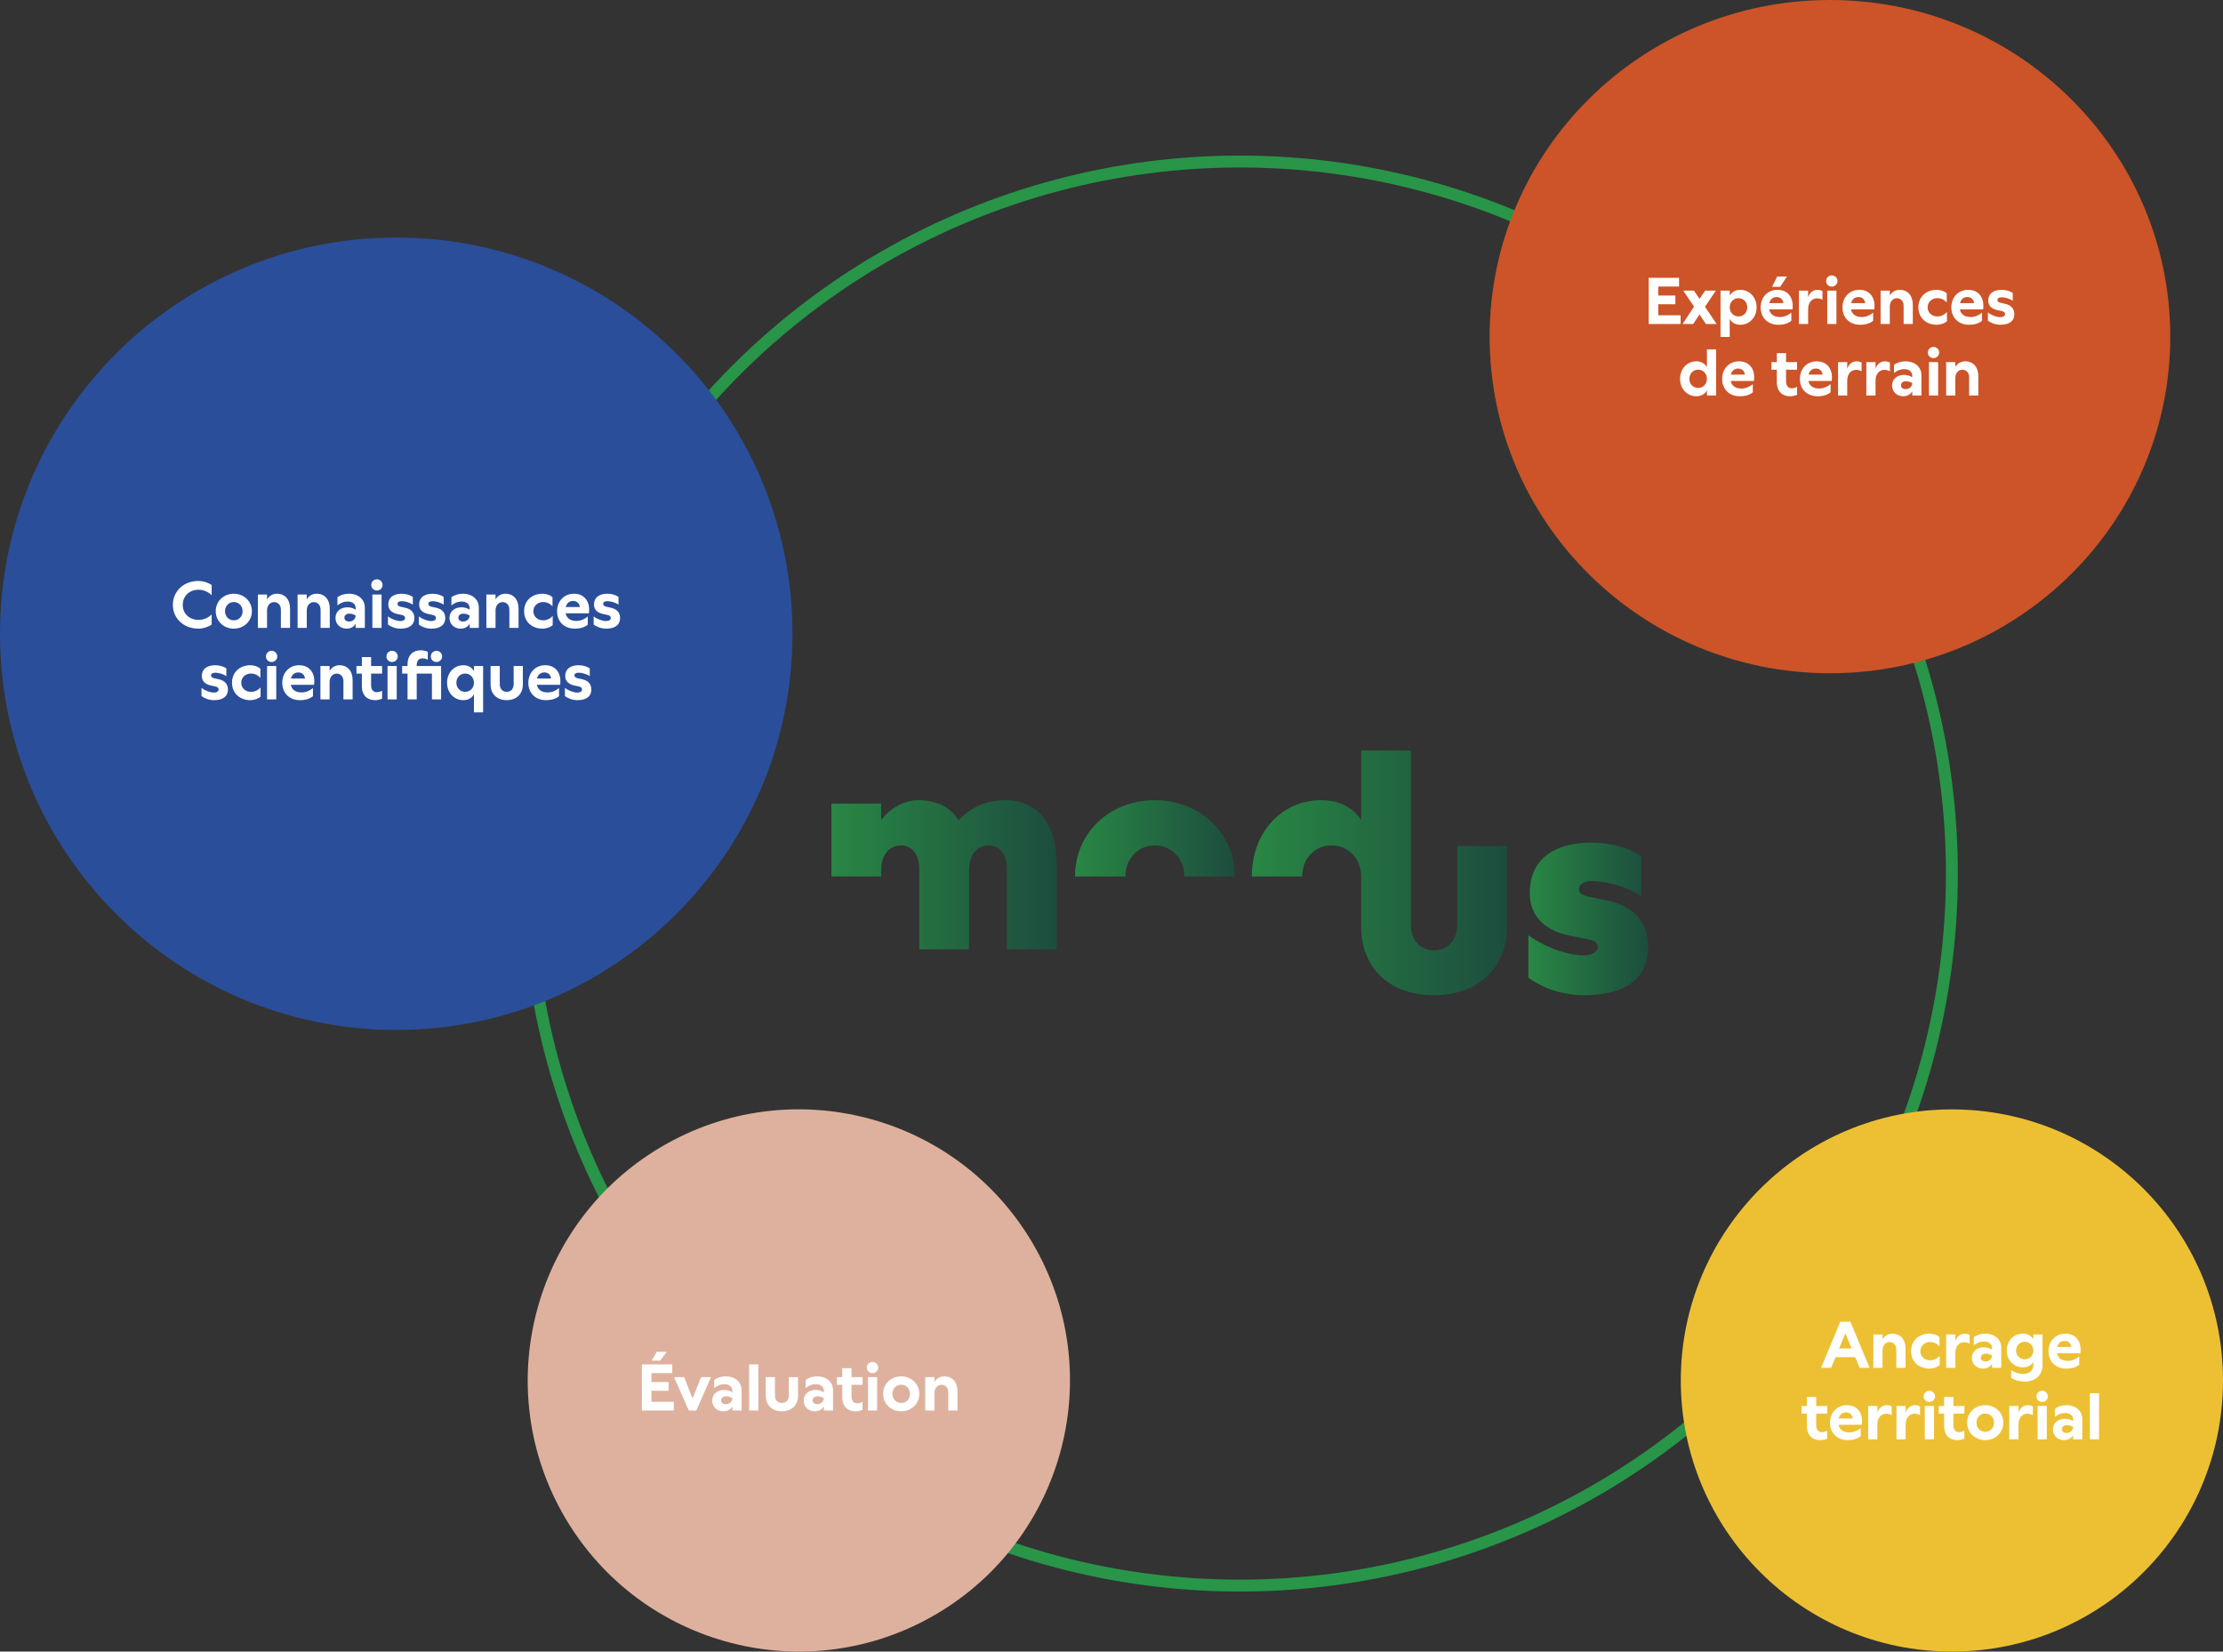 <?xml version="1.0" encoding="UTF-8"?>
<svg id="Calque_2" data-name="Calque 2" xmlns="http://www.w3.org/2000/svg" xmlns:xlink="http://www.w3.org/1999/xlink" viewBox="0 0 1119.158 831.536">
  <rect x="0" y="0" width="1119.158" height="831.536" fill="#333333" stroke="none"/>
  <defs>
    <linearGradient id="New_Gradient_Swatch_3" data-name="New Gradient Swatch 3" x1="418.574" y1="440.441" x2="531.952" y2="440.441" gradientUnits="userSpaceOnUse">
      <stop offset="0" stop-color="#298744"/>
      <stop offset="1" stop-color="#1c4d3e"/>
    </linearGradient>
    <linearGradient id="New_Gradient_Swatch_3-2" data-name="New Gradient Swatch 3" x1="541.235" y1="422.089" x2="621.61" y2="422.089" xlink:href="#New_Gradient_Swatch_3"/>
    <linearGradient id="New_Gradient_Swatch_3-3" data-name="New Gradient Swatch 3" x1="630.227" y1="439.459" x2="758.671" y2="439.459" xlink:href="#New_Gradient_Swatch_3"/>
    <linearGradient id="New_Gradient_Swatch_3-4" data-name="New Gradient Swatch 3" x1="769.459" y1="462.66" x2="829.773" y2="462.66" xlink:href="#New_Gradient_Swatch_3"/>
  </defs>
  <g id="Calque_1-2" data-name="Calque 1">
    <g>
      <circle cx="624.174" cy="439.827" r="358.5" style="fill: none; stroke: #289548; stroke-width: 6px;"/>
      <g>
        <path d="m482.588,412.985c-4.126-6.685-10.951-10.098-20.626-10.098-5.687,0-13.658,3.413-18.352,10.098v-8.393h-25.035v36.7h25.035v-3.129c0-7.68,3.982-12.517,10.1-12.517,5.55,0,9.104,4.693,9.104,12.092v40.258h25.038v-39.833c0-7.68,3.982-12.517,9.957-12.517,5.69,0,9.107,4.693,9.107,12.092v40.258h25.035v-42.394c0-21.053-9.532-32.715-25.747-32.715-9.675,0-17.215,3.413-23.617,10.098" style="fill: url(#New_Gradient_Swatch_3);"/>
        <path d="m541.235,441.292h25.32c.003-8.963,6.402-15.646,14.794-15.646,8.536,0,14.935,6.683,14.938,15.646h25.323c-.003-21.91-17.499-38.406-40.261-38.406-22.759,0-40.111,16.496-40.114,38.406" style="fill: url(#New_Gradient_Swatch_3-2);"/>
        <path d="m685.276,377.85v35.135c-4.126-6.544-11.097-10.098-20.201-10.098-19.632,0-34.846,16.074-34.849,38.406h25.32c.003-8.963,6.402-15.646,14.795-15.646,8.512,0,14.896,6.65,14.932,15.578h-.012v25.278c0,20.913,14.37,34.567,36.706,34.567,22.193,0,36.703-13.655,36.703-34.567v-40.545h-25.038v39.549c0,7.824-4.695,12.946-11.666,12.946-7.115,0-11.668-5.122-11.668-12.946v-24.213h.015v-63.443h-25.038Z" style="fill: url(#New_Gradient_Swatch_3-3);"/>
        <path d="m770.168,449.714c0,9.532,5.263,18.636,21.338,21.625l8.11,1.562c3.699.712,4.839,2.277,4.839,3.985,0,2.133-2.705,4.127-6.971,4.127-7.542,0-18.639-3.414-28.025-10.105v21.341c4.123,3.129,14.224,8.82,28.025,8.82,20.913,0,32.29-8.536,32.29-23.899,0-10.812-5.121-20.344-20.059-23.614l-10.525-2.277c-2.986-.565-4.269-1.993-4.269-3.696,0-2.277,2.564-3.987,6.402-3.987,6.971,0,17.355,2.561,25.038,7.539v-20.056c-5.831-4.123-15.222-6.828-25.323-6.828-14.65,0-30.869,5.55-30.869,25.463" style="fill: url(#New_Gradient_Swatch_3-4);"/>
      </g>
      <g>
        <path d="m921.278,0c-94.625,0-171.333,75.881-171.333,169.484,0,93.604,76.708,169.485,171.333,169.485s171.333-75.881,171.333-169.485c0-93.603-76.708-169.484-171.333-169.484" style="fill: #cc5428; stroke-width: 0px;"/>
        <path d="m984.39,182.32h-4.62v16.797h4.62v-8.778c0-2.442,1.485-4.191,3.531-4.191,2.046,0,3.432,1.518,3.432,3.828v9.141h4.62v-9.768c0-4.587-2.64-7.425-6.6-7.425-2.178,0-3.927,1.056-4.983,2.871v-2.475Zm-13.827-4.818c0,1.518,1.188,2.805,2.838,2.805,1.617,0,2.871-1.287,2.871-2.805s-1.254-2.838-2.871-2.838c-1.65,0-2.838,1.32-2.838,2.838m5.181,4.818h-4.62v16.797h4.62v-16.797Zm-18.71,11.649c0-1.188.99-2.013,2.541-2.013,1.122,0,2.211.363,3.135.957v.033c-.099,1.815-1.518,2.97-3.333,2.97-1.419,0-2.343-.759-2.343-1.947m5.676-4.785v.792c-.99-.726-2.541-1.221-4.125-1.221-3.531,0-6.039,2.178-6.039,5.346,0,3.102,2.376,5.412,5.643,5.412,2.046,0,3.762-.99,4.521-2.541v2.145h4.62v-10.197c0-4.125-3.267-6.996-8.052-6.996-2.046,0-4.158.561-5.742,1.782v4.092c1.452-1.221,3.201-1.947,5.082-1.947,2.442,0,4.092,1.221,4.092,3.333m-23.1,9.933h4.62v-7.524c.033-3.3,1.947-5.379,4.389-5.379.858,0,1.914.165,2.838.726v-4.389c-.792-.429-1.749-.627-2.574-.627-2.244,0-4.059,1.617-4.653,3.828v-3.432h-4.62v16.797Zm-14.256,0h4.62v-7.524c.033-3.3,1.947-5.379,4.389-5.379.858,0,1.914.165,2.838.726v-4.389c-.792-.429-1.749-.627-2.574-.627-2.244,0-4.059,1.617-4.653,3.828v-3.432h-4.62v16.797Zm-14.849-10.494c.528-2.079,1.881-3.069,3.762-3.069,1.947,0,3.201,1.386,3.3,3.069h-7.062Zm4.587,10.89c2.904,0,5.181-.825,6.501-2.013v-4.092c-1.584,1.353-3.63,2.211-5.709,2.211-3.135,0-4.983-1.485-5.445-3.828h11.715c.759-5.412-1.848-9.867-7.557-9.867-5.049,0-8.448,3.894-8.448,8.811,0,5.247,3.564,8.778,8.943,8.778m-20.559-21.714v4.521h-2.706v3.828h2.706v6.237c0,4.851,2.871,7.128,6.633,7.128,1.089,0,2.376-.231,3.564-.726v-4.026c-.726.396-1.551.726-2.739.726-1.452,0-2.805-.99-2.805-3.366v-5.973h5.544v-3.828h-5.544v-4.521h-4.653Zm-23.166,10.824c.528-2.079,1.881-3.069,3.762-3.069,1.947,0,3.201,1.386,3.3,3.069h-7.062Zm4.587,10.89c2.904,0,5.181-.825,6.501-2.013v-4.092c-1.584,1.353-3.63,2.211-5.709,2.211-3.135,0-4.983-1.485-5.445-3.828h11.715c.759-5.412-1.848-9.867-7.557-9.867-5.049,0-8.448,3.894-8.448,8.811,0,5.247,3.564,8.778,8.943,8.778m-30.129-8.778c0,5.049,3.564,8.778,8.151,8.778,2.442,0,4.389-1.089,5.379-2.97v2.574h4.62v-23.232h-4.62v9.042c-.99-1.914-2.937-3.003-5.379-3.003-4.587,0-8.151,3.729-8.151,8.811m9.108,4.587c-2.508,0-4.422-1.947-4.422-4.587,0-2.64,1.914-4.62,4.422-4.62s4.422,1.98,4.422,4.62c0,2.64-1.914,4.587-4.422,4.587" style="fill: #fff; stroke-width: 0px;"/>
        <path d="m1007.704,145.924c-3.366,0-6.732,1.353-6.732,5.478,0,2.145,1.221,4.059,4.785,4.785l1.914.396c1.32.264,1.749.825,1.749,1.584,0,.891-.891,1.518-2.343,1.518-1.815,0-4.257-.825-6.27-2.343v4.125c1.122.825,3.399,2.046,6.27,2.046,4.521,0,7.029-1.947,7.029-5.28,0-2.475-1.221-4.488-4.587-5.247l-2.376-.528c-1.122-.264-1.551-.792-1.551-1.452,0-.858.825-1.32,2.145-1.32,1.617,0,3.927.594,5.577,1.749v-3.894c-1.353-.99-3.465-1.617-5.61-1.617m-20.955,6.699c.528-2.079,1.881-3.069,3.762-3.069,1.947,0,3.201,1.386,3.3,3.069h-7.062Zm4.587,10.89c2.904,0,5.181-.825,6.501-2.013v-4.092c-1.584,1.353-3.63,2.211-5.709,2.211-3.135,0-4.983-1.485-5.445-3.828h11.715c.759-5.412-1.848-9.867-7.557-9.867-5.049,0-8.448,3.894-8.448,8.811,0,5.247,3.564,8.778,8.943,8.778m-16.268,0c1.452,0,3.663-.495,5.115-1.782v-4.653c-1.254,1.452-3.003,2.244-4.884,2.244-2.739,0-4.851-1.947-4.851-4.587,0-2.64,2.112-4.62,4.851-4.62,1.914,0,3.531.759,4.785,2.178v-4.62c-1.452-1.287-3.564-1.749-5.016-1.749-5.346,0-9.273,3.498-9.273,8.811,0,5.28,3.927,8.778,9.273,8.778m-23.661-17.193h-4.62v16.797h4.62v-8.778c0-2.442,1.485-4.191,3.531-4.191,2.046,0,3.432,1.518,3.432,3.828v9.141h4.62v-9.768c0-4.587-2.64-7.425-6.6-7.425-2.178,0-3.927,1.056-4.983,2.871v-2.475Zm-19.47,6.303c.528-2.079,1.881-3.069,3.762-3.069,1.947,0,3.201,1.386,3.3,3.069h-7.062Zm4.587,10.89c2.904,0,5.181-.825,6.501-2.013v-4.092c-1.584,1.353-3.63,2.211-5.709,2.211-3.135,0-4.983-1.485-5.445-3.828h11.715c.759-5.412-1.848-9.867-7.557-9.867-5.049,0-8.448,3.894-8.448,8.811,0,5.247,3.564,8.778,8.943,8.778m-17.159-22.011c0,1.518,1.188,2.805,2.838,2.805,1.617,0,2.871-1.287,2.871-2.805s-1.254-2.838-2.871-2.838c-1.65,0-2.838,1.32-2.838,2.838m5.181,4.818h-4.62v16.797h4.62v-16.797Zm-18.876,16.797h4.62v-7.524c.033-3.3,1.947-5.379,4.389-5.379.858,0,1.914.165,2.838.726v-4.389c-.792-.429-1.749-.627-2.574-.627-2.244,0-4.059,1.617-4.653,3.828v-3.432h-4.62v16.797Zm-13.53-18.711h4.092l3.399-5.181h-4.884l-2.607,5.181Zm-1.386,8.217c.528-2.079,1.881-3.069,3.762-3.069,1.947,0,3.201,1.386,3.3,3.069h-7.062Zm4.587,10.89c2.904,0,5.181-.825,6.501-2.013v-4.092c-1.584,1.353-3.63,2.211-5.709,2.211-3.135,0-4.983-1.485-5.445-3.828h11.715c.759-5.412-1.848-9.867-7.557-9.867-5.049,0-8.448,3.894-8.448,8.811,0,5.247,3.564,8.778,8.943,8.778m-24.519-8.778c0-2.64,1.914-4.62,4.422-4.62s4.422,1.98,4.422,4.62c0,2.64-1.914,4.587-4.422,4.587s-4.422-1.947-4.422-4.587m5.379,8.778c4.554,0,8.151-3.729,8.151-8.778,0-5.082-3.597-8.811-8.151-8.811-2.442,0-4.356,1.056-5.379,2.937v-2.541h-4.62v23.331h4.62v-9.075c1.023,1.881,2.937,2.937,5.379,2.937m-29.106-.396h5.346l3.169-4.818,3.234,4.818h5.379l-5.842-8.679,5.479-8.118h-5.412l-2.806,4.191-2.838-4.191h-5.378l5.445,8.052-5.776,8.745Zm-17.06,0h16.071v-4.389h-11.253v-5.544h8.613v-4.389h-8.613v-4.521h10.461v-4.389h-15.279v23.232Z" style="fill: #fff; stroke-width: 0px;"/>
      </g>
      <g>
        <path d="m398.969,319.083c0-110.172-89.312-199.484-199.484-199.484S0,208.911,0,319.083s89.313,199.484,199.485,199.484,199.484-89.312,199.484-199.484" style="fill: #2a4e99; stroke-width: 0px;"/>
        <path d="m291.306,334.932c-3.366,0-6.732,1.353-6.732,5.478,0,2.145,1.221,4.059,4.785,4.785l1.914.396c1.32.264,1.749.825,1.749,1.584,0,.891-.891,1.518-2.343,1.518-1.815,0-4.257-.825-6.27-2.343v4.125c1.122.825,3.399,2.046,6.27,2.046,4.521,0,7.029-1.947,7.029-5.28,0-2.475-1.221-4.488-4.587-5.247l-2.376-.528c-1.122-.264-1.551-.792-1.551-1.452,0-.858.825-1.32,2.145-1.32,1.617,0,3.927.594,5.577,1.749v-3.894c-1.353-.99-3.465-1.617-5.61-1.617m-20.954,6.699c.528-2.079,1.881-3.069,3.762-3.069,1.947,0,3.201,1.386,3.3,3.069h-7.062Zm4.587,10.89c2.904,0,5.181-.825,6.501-2.013v-4.092c-1.584,1.353-3.63,2.211-5.709,2.211-3.135,0-4.983-1.485-5.445-3.828h11.715c.759-5.412-1.848-9.867-7.557-9.867-5.049,0-8.448,3.894-8.448,8.811,0,5.247,3.564,8.778,8.943,8.778m-19.833,0c4.917,0,8.118-3.102,8.118-7.854v-9.339h-4.62v9.174c0,2.31-1.386,3.828-3.498,3.828s-3.498-1.518-3.498-3.828v-9.174h-4.62v9.339c0,4.752,3.201,7.854,8.118,7.854m-25.344-8.778c0-2.64,1.914-4.62,4.422-4.62s4.422,1.98,4.422,4.62c0,2.64-1.914,4.587-4.422,4.587s-4.422-1.947-4.422-4.587m3.465,8.778c2.442,0,4.389-1.089,5.379-2.97v9.108h4.62v-23.331h-4.62v2.607c-.99-1.914-2.937-3.003-5.379-3.003-4.587,0-8.151,3.729-8.151,8.811,0,5.049,3.564,8.778,8.151,8.778m-16.335-22.011c0,1.518,1.188,2.805,2.838,2.805,1.617,0,2.871-1.287,2.871-2.805s-1.254-2.838-2.871-2.838c-1.65,0-2.838,1.32-2.838,2.838m5.181,4.818h-12.276v-.528c0-2.343,1.386-3.333,2.838-3.333,1.188,0,2.013.297,2.739.726v-4.026c-1.188-.495-2.475-.759-3.564-.759-3.762,0-6.633,2.31-6.633,7.161v.759h-2.706v3.828h2.706v12.969h4.62v-12.969h7.656v12.969h4.62v-16.797Zm-27.522-4.818c0,1.518,1.188,2.805,2.838,2.805,1.617,0,2.871-1.287,2.871-2.805s-1.254-2.838-2.871-2.838c-1.65,0-2.838,1.32-2.838,2.838m5.181,4.818h-4.62v16.797h4.62v-16.797Zm-17.555-4.521v4.521h-2.706v3.828h2.706v6.237c0,4.851,2.871,7.128,6.633,7.128,1.089,0,2.376-.231,3.564-.726v-4.026c-.726.396-1.551.726-2.739.726-1.452,0-2.805-.99-2.805-3.366v-5.973h5.544v-3.828h-5.544v-4.521h-4.653Zm-16.236,4.521h-4.62v16.797h4.62v-8.778c0-2.442,1.485-4.191,3.531-4.191s3.432,1.518,3.432,3.828v9.141h4.62v-9.768c0-4.587-2.64-7.425-6.6-7.425-2.178,0-3.927,1.056-4.983,2.871v-2.475Zm-19.47,6.303c.528-2.079,1.881-3.069,3.762-3.069,1.947,0,3.201,1.386,3.3,3.069h-7.062Zm4.587,10.89c2.904,0,5.181-.825,6.501-2.013v-4.092c-1.584,1.353-3.63,2.211-5.709,2.211-3.135,0-4.983-1.485-5.445-3.828h11.715c.759-5.412-1.848-9.867-7.557-9.867-5.049,0-8.448,3.894-8.448,8.811,0,5.247,3.564,8.778,8.943,8.778m-17.16-22.011c0,1.518,1.188,2.805,2.838,2.805,1.617,0,2.871-1.287,2.871-2.805s-1.254-2.838-2.871-2.838c-1.65,0-2.838,1.32-2.838,2.838m5.181,4.818h-4.62v16.797h4.62v-16.797Zm-13.001,17.193c1.452,0,3.663-.495,5.115-1.782v-4.653c-1.254,1.452-3.003,2.244-4.884,2.244-2.739,0-4.851-1.947-4.851-4.587,0-2.64,2.112-4.62,4.851-4.62,1.914,0,3.531.759,4.785,2.178v-4.62c-1.452-1.287-3.564-1.749-5.016-1.749-5.346,0-9.273,3.498-9.273,8.811,0,5.28,3.927,8.778,9.273,8.778m-17.721-17.589c-3.366,0-6.732,1.353-6.732,5.478,0,2.145,1.221,4.059,4.785,4.785l1.914.396c1.32.264,1.749.825,1.749,1.584,0,.891-.891,1.518-2.343,1.518-1.815,0-4.257-.825-6.27-2.343v4.125c1.122.825,3.399,2.046,6.27,2.046,4.521,0,7.029-1.947,7.029-5.28,0-2.475-1.221-4.488-4.587-5.247l-2.376-.528c-1.122-.264-1.551-.792-1.551-1.452,0-.858.825-1.32,2.145-1.32,1.617,0,3.927.594,5.577,1.749v-3.894c-1.353-.99-3.465-1.617-5.61-1.617" style="fill: #fff; stroke-width: 0px;"/>
        <path d="m305.776,298.932c-3.366,0-6.732,1.353-6.732,5.478,0,2.145,1.221,4.059,4.785,4.785l1.914.396c1.32.264,1.749.825,1.749,1.584,0,.891-.891,1.518-2.343,1.518-1.815,0-4.257-.825-6.27-2.343v4.125c1.122.825,3.399,2.046,6.27,2.046,4.521,0,7.029-1.947,7.029-5.28,0-2.475-1.221-4.488-4.587-5.247l-2.376-.528c-1.122-.264-1.551-.792-1.551-1.452,0-.858.825-1.32,2.145-1.32,1.617,0,3.927.594,5.577,1.749v-3.894c-1.353-.99-3.465-1.617-5.61-1.617m-20.954,6.699c.528-2.079,1.881-3.069,3.762-3.069,1.947,0,3.201,1.386,3.3,3.069h-7.062Zm4.587,10.89c2.904,0,5.181-.825,6.501-2.013v-4.092c-1.584,1.353-3.63,2.211-5.709,2.211-3.135,0-4.983-1.485-5.445-3.828h11.715c.759-5.412-1.848-9.867-7.557-9.867-5.049,0-8.448,3.894-8.448,8.811,0,5.247,3.564,8.778,8.943,8.778m-16.269,0c1.452,0,3.663-.495,5.115-1.782v-4.653c-1.254,1.452-3.003,2.244-4.884,2.244-2.739,0-4.851-1.947-4.851-4.587s2.112-4.62,4.851-4.62c1.914,0,3.531.759,4.785,2.178v-4.62c-1.452-1.287-3.564-1.749-5.016-1.749-5.346,0-9.273,3.498-9.273,8.811,0,5.28,3.927,8.778,9.273,8.778m-23.661-17.193h-4.62v16.797h4.62v-8.778c0-2.442,1.485-4.191,3.531-4.191,2.046,0,3.432,1.518,3.432,3.828v9.141h4.62v-9.768c0-4.587-2.64-7.425-6.6-7.425-2.178,0-3.927,1.056-4.983,2.871v-2.475Zm-18.71,11.649c0-1.188.99-2.013,2.541-2.013,1.122,0,2.211.363,3.135.957v.033c-.099,1.815-1.518,2.97-3.333,2.97-1.419,0-2.343-.759-2.343-1.947m5.676-4.785v.792c-.99-.726-2.541-1.221-4.125-1.221-3.531,0-6.039,2.178-6.039,5.346,0,3.102,2.376,5.412,5.643,5.412,2.046,0,3.762-.99,4.521-2.541v2.145h4.62v-10.197c0-4.125-3.267-6.996-8.052-6.996-2.046,0-4.158.561-5.742,1.782v4.092c1.452-1.221,3.201-1.947,5.082-1.947,2.442,0,4.092,1.221,4.092,3.333m-18.678-7.26c-3.366,0-6.732,1.353-6.732,5.478,0,2.145,1.221,4.059,4.785,4.785l1.914.396c1.32.264,1.749.825,1.749,1.584,0,.891-.891,1.518-2.343,1.518-1.815,0-4.257-.825-6.27-2.343v4.125c1.122.825,3.399,2.046,6.27,2.046,4.521,0,7.029-1.947,7.029-5.28,0-2.475-1.221-4.488-4.587-5.247l-2.376-.528c-1.122-.264-1.551-.792-1.551-1.452,0-.858.825-1.32,2.145-1.32,1.617,0,3.927.594,5.577,1.749v-3.894c-1.353-.99-3.465-1.617-5.61-1.617m-15.543,0c-3.366,0-6.732,1.353-6.732,5.478,0,2.145,1.221,4.059,4.785,4.785l1.914.396c1.32.264,1.749.825,1.749,1.584,0,.891-.891,1.518-2.343,1.518-1.815,0-4.257-.825-6.27-2.343v4.125c1.122.825,3.399,2.046,6.27,2.046,4.521,0,7.029-1.947,7.029-5.28,0-2.475-1.221-4.488-4.587-5.247l-2.376-.528c-1.122-.264-1.551-.792-1.551-1.452,0-.858.825-1.32,2.145-1.32,1.617,0,3.927.594,5.577,1.749v-3.894c-1.353-.99-3.465-1.617-5.61-1.617m-15.312-4.422c0,1.518,1.188,2.805,2.838,2.805,1.617,0,2.871-1.287,2.871-2.805s-1.254-2.838-2.871-2.838c-1.65,0-2.838,1.32-2.838,2.838m5.181,4.818h-4.62v16.797h4.62v-16.797Zm-18.71,11.649c0-1.188.99-2.013,2.541-2.013,1.122,0,2.211.363,3.135.957v.033c-.099,1.815-1.518,2.97-3.333,2.97-1.419,0-2.343-.759-2.343-1.947m5.676-4.785v.792c-.99-.726-2.541-1.221-4.125-1.221-3.531,0-6.039,2.178-6.039,5.346,0,3.102,2.376,5.412,5.643,5.412,2.046,0,3.762-.99,4.521-2.541v2.145h4.62v-10.197c0-4.125-3.267-6.996-8.052-6.996-2.046,0-4.158.561-5.742,1.782v4.092c1.452-1.221,3.201-1.947,5.082-1.947,2.442,0,4.092,1.221,4.092,3.333m-24.618-6.864h-4.62v16.797h4.62v-8.778c0-2.442,1.485-4.191,3.531-4.191s3.432,1.518,3.432,3.828v9.141h4.62v-9.768c0-4.587-2.64-7.425-6.6-7.425-2.178,0-3.927,1.056-4.983,2.871v-2.475Zm-19.997,0h-4.62v16.797h4.62v-8.778c0-2.442,1.485-4.191,3.531-4.191,2.046,0,3.432,1.518,3.432,3.828v9.141h4.62v-9.768c0-4.587-2.64-7.425-6.6-7.425-2.178,0-3.927,1.056-4.983,2.871v-2.475Zm-21.153,8.415c0-2.64,1.914-4.62,4.422-4.62,2.508,0,4.422,1.98,4.422,4.62s-1.914,4.587-4.422,4.587c-2.508,0-4.422-1.947-4.422-4.587m4.422,8.778c5.115,0,9.108-3.828,9.108-8.778,0-5.016-3.993-8.811-9.108-8.811-5.148,0-9.108,3.795-9.108,8.811,0,4.95,3.96,8.778,9.108,8.778m-17.853,0c2.211,0,4.752-.726,6.699-2.046v-5.115c-1.749,1.749-4.191,2.739-6.567,2.739-4.752,0-7.986-3.201-7.986-7.557,0-4.389,3.234-7.623,7.986-7.623,2.376,0,4.785.99,6.567,2.739v-5.115c-1.947-1.32-4.488-2.046-6.699-2.046-7.359,0-12.837,5.181-12.837,12.045,0,6.831,5.478,11.979,12.837,11.979" style="fill: #fff; stroke-width: 0px;"/>
      </g>
      <g>
        <path d="m284.581,764.301c38.257,64.948,121.922,86.585,186.87,48.328,64.948-38.257,86.585-121.922,48.328-186.87-38.258-64.948-121.922-86.585-186.87-48.328-64.948,38.257-86.585,121.922-48.328,186.87" style="fill: #deb19e; stroke-width: 0px;"/>
        <path d="m470.439,693.38h-4.62v16.797h4.62v-8.778c0-2.442,1.485-4.191,3.531-4.191,2.046,0,3.432,1.518,3.432,3.828v9.141h4.62v-9.768c0-4.587-2.64-7.425-6.6-7.425-2.178,0-3.927,1.056-4.983,2.871v-2.475Zm-21.153,8.415c0-2.64,1.914-4.62,4.422-4.62,2.508,0,4.422,1.98,4.422,4.62s-1.914,4.587-4.422,4.587c-2.508,0-4.422-1.947-4.422-4.587m4.422,8.778c5.115,0,9.108-3.828,9.108-8.778,0-5.016-3.993-8.811-9.108-8.811-5.148,0-9.108,3.795-9.108,8.811,0,4.95,3.96,8.778,9.108,8.778m-17.292-22.011c0,1.518,1.188,2.805,2.838,2.805,1.617,0,2.871-1.287,2.871-2.805s-1.254-2.838-2.871-2.838c-1.65,0-2.838,1.32-2.838,2.838m5.181,4.818h-4.62v16.797h4.62v-16.797Zm-17.556-4.521v4.521h-2.706v3.828h2.706v6.237c0,4.851,2.871,7.128,6.633,7.128,1.089,0,2.376-.231,3.564-.726v-4.026c-.726.396-1.551.726-2.739.726-1.452,0-2.805-.99-2.805-3.366v-5.973h5.544v-3.828h-5.544v-4.521h-4.653Zm-14.949,16.17c0-1.188.99-2.013,2.541-2.013,1.122,0,2.211.363,3.135.957v.033c-.099,1.815-1.518,2.97-3.333,2.97-1.419,0-2.343-.759-2.343-1.947m5.676-4.785v.792c-.99-.726-2.541-1.221-4.125-1.221-3.531,0-6.039,2.178-6.039,5.346,0,3.102,2.376,5.412,5.643,5.412,2.046,0,3.762-.99,4.521-2.541v2.145h4.62v-10.197c0-4.125-3.267-6.996-8.052-6.996-2.046,0-4.158.561-5.742,1.782v4.092c1.452-1.221,3.201-1.947,5.082-1.947,2.442,0,4.092,1.221,4.092,3.333m-21.119,10.329c4.917,0,8.118-3.102,8.118-7.854v-9.339h-4.621v9.174c0,2.31-1.385,3.828-3.497,3.828s-3.499-1.518-3.499-3.828v-9.174h-4.62v9.339c0,4.752,3.201,7.854,8.119,7.854m-11.88-23.628h-4.62v23.232h4.62v-23.232Zm-18.711,18.084c0-1.188.99-2.013,2.541-2.013,1.122,0,2.211.363,3.135.957v.033c-.099,1.815-1.518,2.97-3.333,2.97-1.419,0-2.343-.759-2.343-1.947m5.676-4.785v.792c-.99-.726-2.541-1.221-4.125-1.221-3.531,0-6.039,2.178-6.039,5.346,0,3.102,2.376,5.412,5.643,5.412,2.046,0,3.762-.99,4.521-2.541v2.145h4.62v-10.197c0-4.125-3.267-6.996-8.052-6.996-2.046,0-4.158.561-5.742,1.782v4.092c1.452-1.221,3.201-1.947,5.082-1.947,2.442,0,4.092,1.221,4.092,3.333m-21.944,9.933h3.761l7.426-16.797h-5.017l-4.289,10.758-4.224-10.758h-5.082l7.425,16.797Zm-18.711-25.146h4.257l3.399-4.422h-5.082l-2.574,4.422Zm-4.917,25.146h16.071v-4.389h-11.253v-5.544h8.613v-4.389h-8.613v-4.521h10.461v-4.389h-15.279v23.232Z" style="fill: #fff; stroke-width: 0px;"/>
      </g>
      <g>
        <path d="m982.674,558.567c-75.378,0-136.484,61.106-136.484,136.484,0,75.379,61.106,136.485,136.484,136.485,75.378,0,136.484-61.106,136.484-136.485,0-75.378-61.106-136.484-136.484-136.484" style="fill: #edc034; stroke-width: 0px;"/>
        <path d="m1056.741,701.452h-4.62v23.232h4.62v-23.232Zm-18.71,18.084c0-1.188.99-2.013,2.541-2.013,1.122,0,2.211.363,3.135.957v.033c-.099,1.815-1.518,2.97-3.333,2.97-1.419,0-2.343-.759-2.343-1.947m5.676-4.785v.792c-.99-.726-2.541-1.221-4.125-1.221-3.531,0-6.039,2.178-6.039,5.346,0,3.102,2.376,5.412,5.643,5.412,2.046,0,3.762-.99,4.521-2.541v2.145h4.62v-10.197c0-4.125-3.267-6.996-8.052-6.996-2.046,0-4.158.561-5.742,1.782v4.092c1.452-1.221,3.201-1.947,5.082-1.947,2.442,0,4.092,1.221,4.092,3.333m-18.447-11.682c0,1.518,1.188,2.805,2.838,2.805,1.617,0,2.871-1.287,2.871-2.805,0-1.518-1.254-2.838-2.871-2.838-1.65,0-2.838,1.32-2.838,2.838m5.181,4.818h-4.62v16.797h4.62v-16.797Zm-18.876,16.797h4.62v-7.524c.033-3.3,1.947-5.379,4.389-5.379.858,0,1.914.165,2.838.726v-4.389c-.792-.429-1.749-.627-2.574-.627-2.244,0-4.059,1.617-4.653,3.828v-3.432h-4.62v16.797Zm-16.533-8.382c0-2.64,1.914-4.62,4.422-4.62s4.422,1.98,4.422,4.62c0,2.64-1.914,4.587-4.422,4.587s-4.422-1.947-4.422-4.587m4.422,8.778c5.115,0,9.108-3.828,9.108-8.778,0-5.016-3.993-8.811-9.108-8.811-5.148,0-9.108,3.795-9.108,8.811,0,4.95,3.96,8.778,9.108,8.778m-20.69-21.714v4.521h-2.706v3.828h2.706v6.237c0,4.851,2.871,7.128,6.633,7.128,1.089,0,2.376-.231,3.564-.726v-4.026c-.726.396-1.551.726-2.739.726-1.452,0-2.805-.99-2.805-3.366v-5.973h5.544v-3.828h-5.544v-4.521h-4.653Zm-10.296-.297c0,1.518,1.188,2.805,2.838,2.805,1.617,0,2.871-1.287,2.871-2.805,0-1.518-1.254-2.838-2.871-2.838-1.65,0-2.838,1.32-2.838,2.838m5.181,4.818h-4.62v16.797h4.62v-16.797Zm-18.876,16.797h4.62v-7.524c.033-3.3,1.947-5.379,4.389-5.379.858,0,1.914.165,2.838.726v-4.389c-.792-.429-1.749-.627-2.574-.627-2.244,0-4.059,1.617-4.653,3.828v-3.432h-4.62v16.797Zm-14.256,0h4.62v-7.524c.033-3.3,1.947-5.379,4.389-5.379.858,0,1.914.165,2.838.726v-4.389c-.792-.429-1.749-.627-2.574-.627-2.244,0-4.059,1.617-4.653,3.828v-3.432h-4.62v16.797Zm-14.849-10.494c.528-2.079,1.881-3.069,3.762-3.069,1.947,0,3.201,1.386,3.3,3.069h-7.062Zm4.587,10.89c2.904,0,5.181-.825,6.501-2.013v-4.092c-1.584,1.353-3.63,2.211-5.709,2.211-3.135,0-4.983-1.485-5.445-3.828h11.715c.759-5.412-1.848-9.867-7.557-9.867-5.049,0-8.448,3.894-8.448,8.811,0,5.247,3.564,8.778,8.943,8.778m-20.559-21.714v4.521h-2.706v3.828h2.706v6.237c0,4.851,2.871,7.128,6.633,7.128,1.089,0,2.376-.231,3.564-.726v-4.026c-.726.396-1.551.726-2.739.726-1.452,0-2.805-.99-2.805-3.366v-5.973h5.544v-3.828h-5.544v-4.521h-4.653Z" style="fill: #fff; stroke-width: 0px;"/>
        <path d="m1035.687,678.19c.528-2.079,1.881-3.069,3.762-3.069,1.947,0,3.201,1.386,3.3,3.069h-7.062Zm4.587,10.89c2.904,0,5.181-.825,6.501-2.013v-4.092c-1.584,1.353-3.63,2.211-5.709,2.211-3.135,0-4.983-1.485-5.445-3.828h11.715c.759-5.412-1.848-9.867-7.557-9.867-5.049,0-8.448,3.894-8.448,8.811,0,5.247,3.564,8.778,8.943,8.778m-25.277-9.108c0-2.541,1.914-4.422,4.356-4.422,2.442,0,4.323,1.881,4.323,4.422s-1.881,4.422-4.323,4.422c-2.442,0-4.356-1.881-4.356-4.422m3.366,8.481c2.409,0,4.323-1.023,5.313-2.871v1.485c0,3.168-2.244,4.719-5.115,4.719-1.914,0-4.158-.66-6.039-1.914v3.894c1.98,1.221,4.62,1.848,6.831,1.848,5.082,0,8.943-3.069,8.943-8.316v-15.411h-4.62v2.475c-.99-1.815-2.904-2.871-5.313-2.871-4.521,0-8.052,3.597-8.052,8.481,0,4.884,3.531,8.481,8.052,8.481m-21.153-4.917c0-1.188.99-2.013,2.541-2.013,1.122,0,2.211.363,3.135.957v.033c-.099,1.815-1.518,2.97-3.333,2.97-1.419,0-2.343-.759-2.343-1.947m5.676-4.785v.792c-.99-.726-2.541-1.221-4.125-1.221-3.531,0-6.039,2.178-6.039,5.346,0,3.102,2.376,5.412,5.643,5.412,2.046,0,3.762-.99,4.521-2.541v2.145h4.62v-10.197c0-4.125-3.267-6.996-8.052-6.996-2.046,0-4.158.561-5.742,1.782v4.092c1.452-1.221,3.201-1.947,5.082-1.947,2.442,0,4.092,1.221,4.092,3.333m-23.1,9.933h4.62v-7.524c.033-3.3,1.947-5.379,4.389-5.379.858,0,1.914.165,2.838.726v-4.389c-.792-.429-1.749-.627-2.574-.627-2.244,0-4.059,1.617-4.653,3.828v-3.432h-4.62v16.797Zm-8.382.396c1.452,0,3.663-.495,5.115-1.782v-4.653c-1.254,1.452-3.003,2.244-4.884,2.244-2.739,0-4.851-1.947-4.851-4.587s2.112-4.62,4.851-4.62c1.914,0,3.531.759,4.785,2.178v-4.62c-1.452-1.287-3.564-1.749-5.016-1.749-5.346,0-9.273,3.498-9.273,8.811,0,5.28,3.927,8.778,9.273,8.778m-23.66-17.193h-4.62v16.797h4.62v-8.778c0-2.442,1.485-4.191,3.531-4.191,2.046,0,3.432,1.518,3.432,3.828v9.141h4.62v-9.768c0-4.587-2.64-7.425-6.6-7.425-2.178,0-3.927,1.056-4.983,2.871v-2.475Zm-21.846,7.029l3.135-7.623,3.168,7.623h-6.303Zm-9.075,9.768h5.049l2.211-5.379h9.933l2.211,5.379h5.016l-9.669-23.232h-5.082l-9.669,23.232Z" style="fill: #fff; stroke-width: 0px;"/>
      </g>
    </g>
  </g>
</svg>